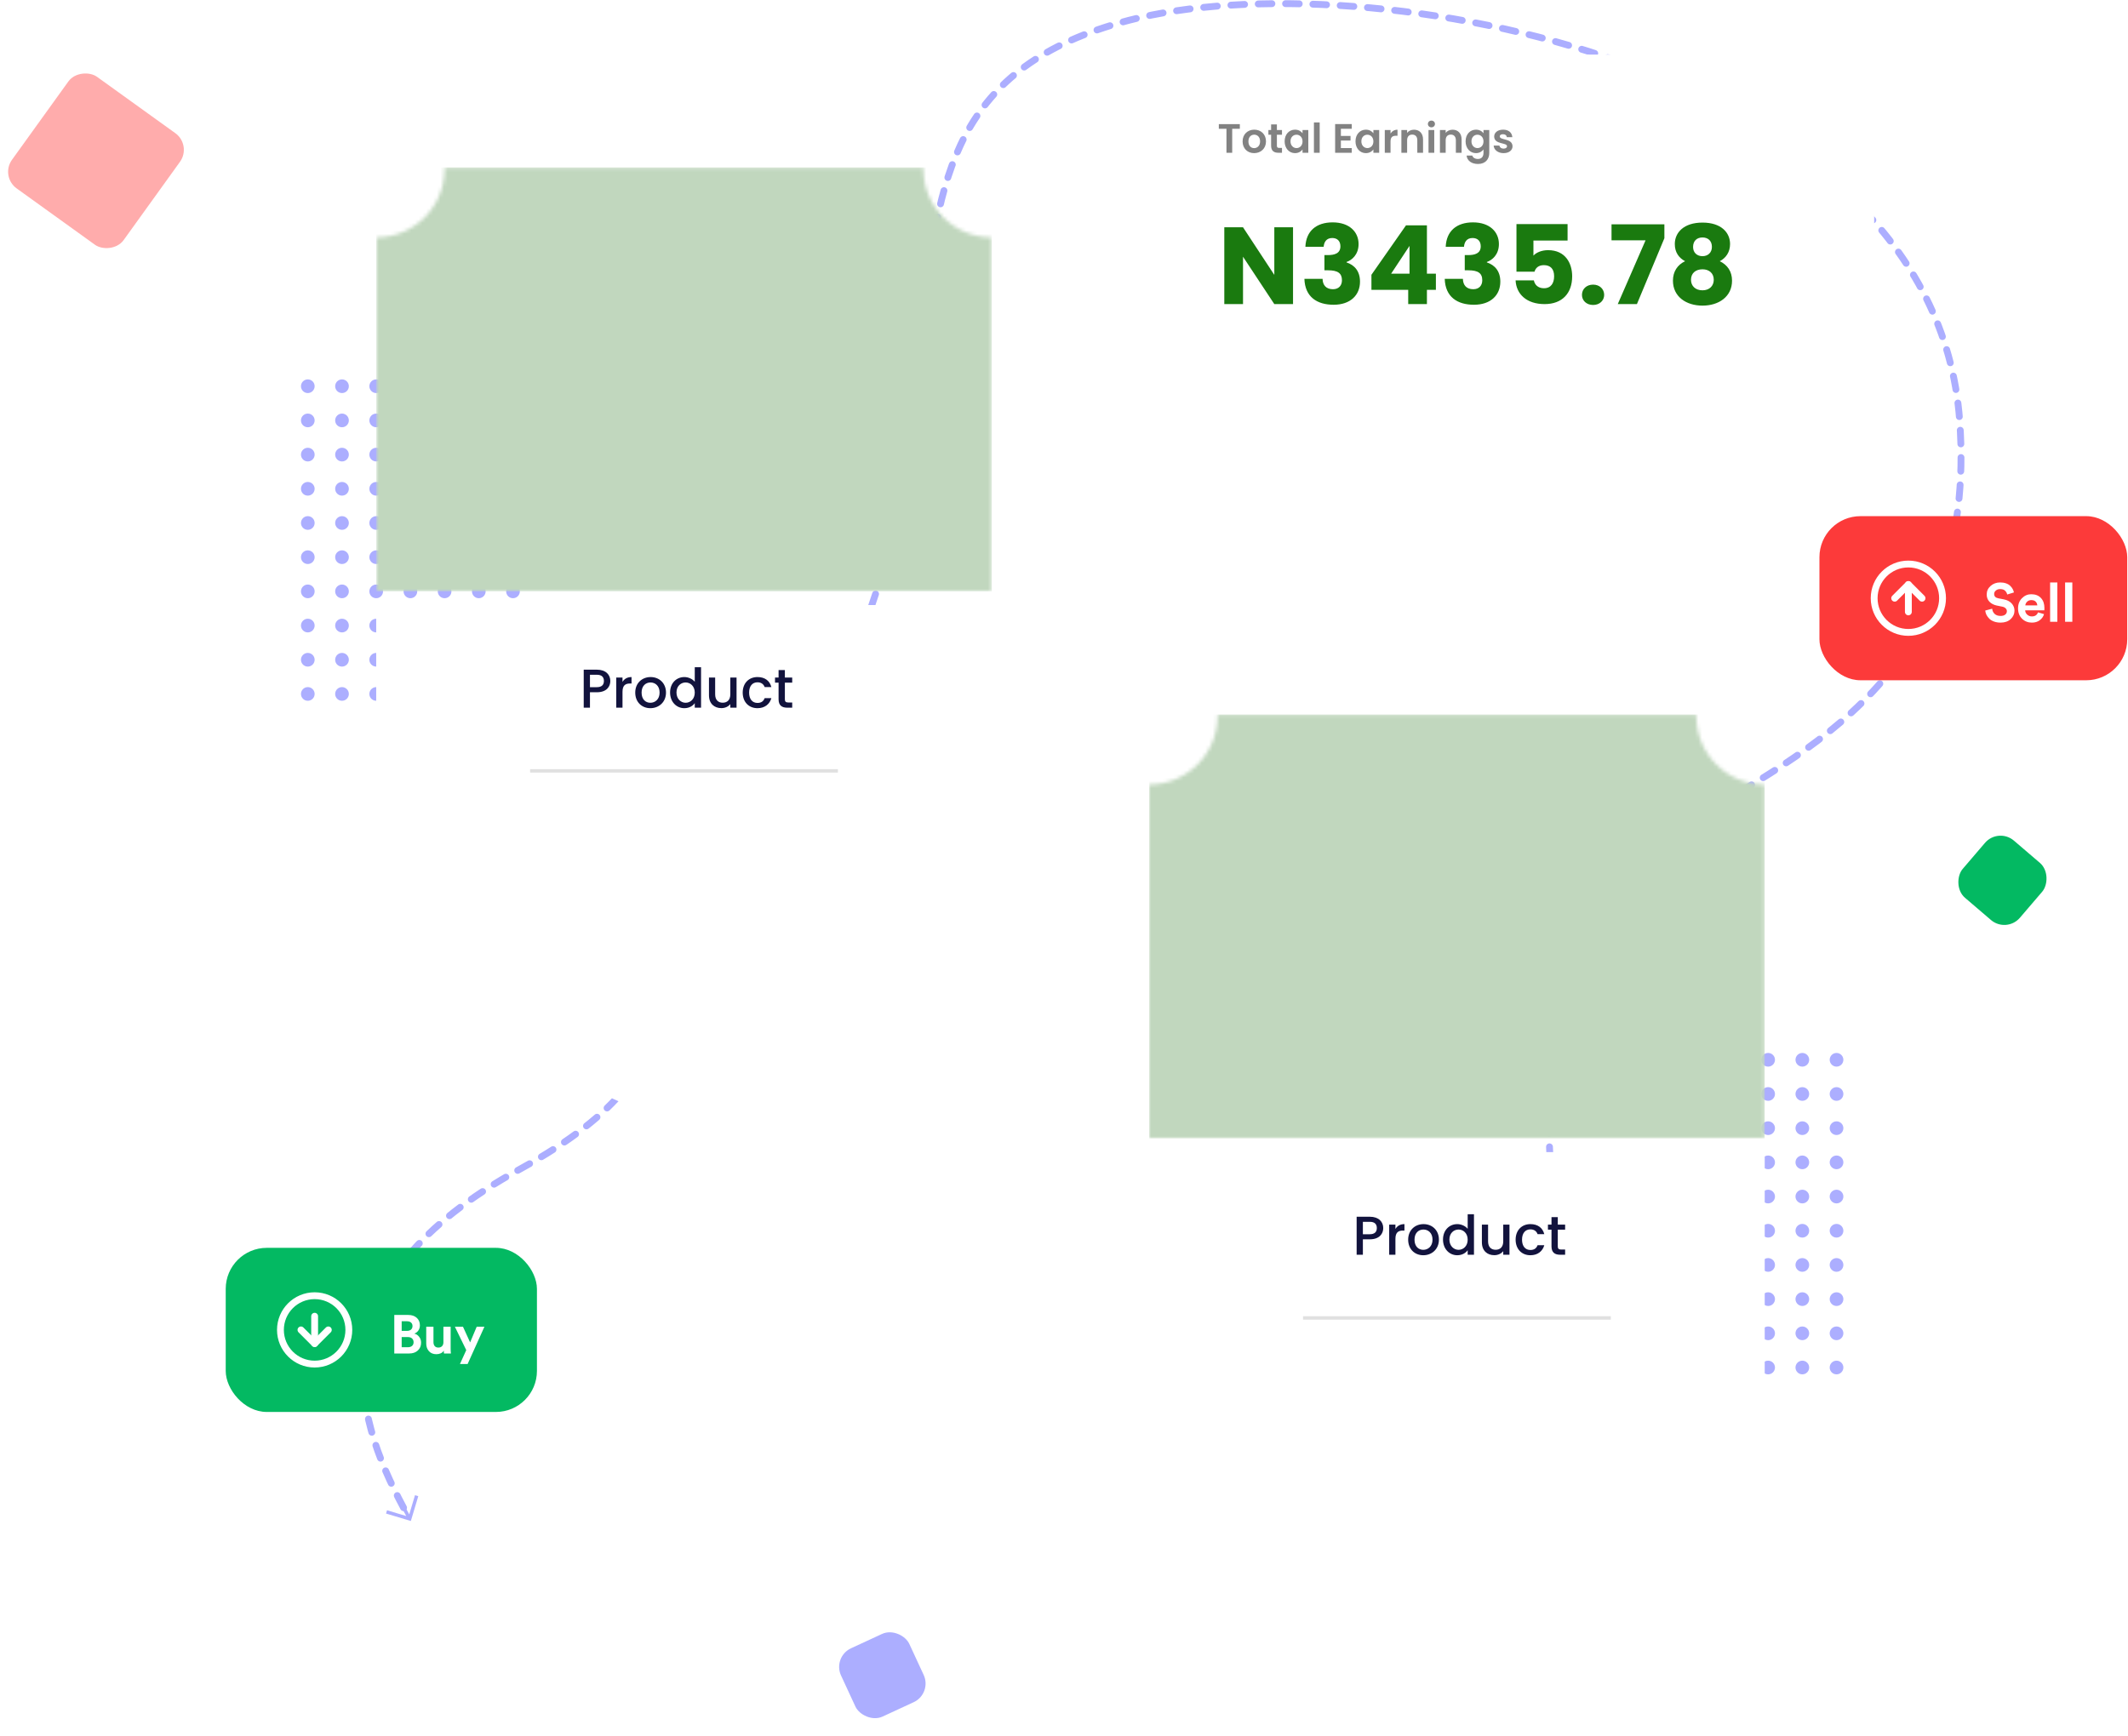 <svg width="587" height="479" viewBox="0 0 587 479" fill="none" xmlns="http://www.w3.org/2000/svg">
<path fill-rule="evenodd" clip-rule="evenodd" d="M112.89 417.849L110.522 413.453L109.691 413.9L112.059 418.296L106.761 416.708L106.49 417.612L112.88 419.527L113.332 419.662L113.467 419.21L115.382 412.82L114.478 412.55L112.89 417.849Z" fill="#ACAEFF"/>
<rect x="229.619" y="457.164" width="20.755" height="20.755" rx="5.66" transform="rotate(-24.829 229.619 457.164)" fill="#ACAEFF"/>
<rect x="551.231" y="228.263" width="20.755" height="20.755" rx="5.66" transform="rotate(40.571 551.231 228.263)" fill="#03B962"/>
<rect y="48.68" width="37.939" height="37.939" rx="5.66" transform="rotate(-54.257 0 48.68)" fill="#FFACAC"/>
<path fill-rule="evenodd" clip-rule="evenodd" d="M105.66 106.566C105.66 107.608 104.815 108.453 103.773 108.453C102.731 108.453 101.887 107.608 101.887 106.566C101.887 105.524 102.731 104.679 103.773 104.679C104.815 104.679 105.66 105.524 105.66 106.566ZM84.905 108.453C85.947 108.453 86.792 107.608 86.792 106.566C86.792 105.524 85.947 104.679 84.905 104.679C83.863 104.679 83.019 105.524 83.019 106.566C83.019 107.608 83.863 108.453 84.905 108.453ZM94.34 108.453C95.382 108.453 96.227 107.608 96.227 106.566C96.227 105.524 95.382 104.679 94.34 104.679C93.298 104.679 92.453 105.524 92.453 106.566C92.453 107.608 93.298 108.453 94.34 108.453ZM113.207 108.453C114.249 108.453 115.094 107.608 115.094 106.566C115.094 105.524 114.249 104.679 113.207 104.679C112.165 104.679 111.321 105.524 111.321 106.566C111.321 107.608 112.165 108.453 113.207 108.453ZM124.528 106.566C124.528 107.608 123.684 108.453 122.642 108.453C121.6 108.453 120.755 107.608 120.755 106.566C120.755 105.524 121.6 104.679 122.642 104.679C123.684 104.679 124.528 105.524 124.528 106.566ZM132.075 108.453C133.117 108.453 133.962 107.608 133.962 106.566C133.962 105.524 133.117 104.679 132.075 104.679C131.033 104.679 130.188 105.524 130.188 106.566C130.188 107.608 131.033 108.453 132.075 108.453ZM143.396 106.566C143.396 107.608 142.551 108.453 141.509 108.453C140.467 108.453 139.622 107.608 139.622 106.566C139.622 105.524 140.467 104.679 141.509 104.679C142.551 104.679 143.396 105.524 143.396 106.566ZM84.906 117.886C85.948 117.886 86.792 117.042 86.792 116C86.792 114.958 85.948 114.113 84.906 114.113C83.864 114.113 83.019 114.958 83.019 116C83.019 117.042 83.864 117.886 84.906 117.886ZM94.34 117.886C95.382 117.886 96.227 117.042 96.227 116C96.227 114.958 95.382 114.113 94.34 114.113C93.298 114.113 92.453 114.958 92.453 116C92.453 117.042 93.298 117.886 94.34 117.886ZM105.66 116C105.66 117.042 104.816 117.886 103.774 117.886C102.732 117.886 101.887 117.042 101.887 116C101.887 114.958 102.732 114.113 103.774 114.113C104.816 114.113 105.66 114.958 105.66 116ZM113.208 117.886C114.25 117.886 115.094 117.042 115.094 116C115.094 114.958 114.25 114.113 113.208 114.113C112.165 114.113 111.321 114.958 111.321 116C111.321 117.042 112.165 117.886 113.208 117.886ZM124.529 116C124.529 117.042 123.684 117.886 122.642 117.886C121.6 117.886 120.755 117.042 120.755 116C120.755 114.958 121.6 114.113 122.642 114.113C123.684 114.113 124.529 114.958 124.529 116ZM132.075 117.886C133.117 117.886 133.962 117.042 133.962 116C133.962 114.958 133.117 114.113 132.075 114.113C131.033 114.113 130.189 114.958 130.189 116C130.189 117.042 131.033 117.886 132.075 117.886ZM143.396 116C143.396 117.042 142.551 117.886 141.509 117.886C140.467 117.886 139.622 117.042 139.622 116C139.622 114.958 140.467 114.113 141.509 114.113C142.551 114.113 143.396 114.958 143.396 116ZM103.774 127.32C104.816 127.32 105.66 126.476 105.66 125.434C105.66 124.392 104.816 123.547 103.774 123.547C102.732 123.547 101.887 124.392 101.887 125.434C101.887 126.476 102.732 127.32 103.774 127.32ZM86.792 125.434C86.792 126.476 85.948 127.32 84.906 127.32C83.864 127.32 83.019 126.476 83.019 125.434C83.019 124.392 83.864 123.547 84.906 123.547C85.948 123.547 86.792 124.392 86.792 125.434ZM96.227 125.434C96.227 126.476 95.382 127.32 94.34 127.32C93.298 127.32 92.453 126.476 92.453 125.434C92.453 124.392 93.298 123.547 94.34 123.547C95.382 123.547 96.227 124.392 96.227 125.434ZM115.094 125.434C115.094 126.476 114.25 127.32 113.208 127.32C112.165 127.32 111.321 126.476 111.321 125.434C111.321 124.392 112.165 123.547 113.208 123.547C114.25 123.547 115.094 124.392 115.094 125.434ZM122.642 127.32C123.684 127.32 124.529 126.476 124.529 125.434C124.529 124.392 123.684 123.547 122.642 123.547C121.6 123.547 120.755 124.392 120.755 125.434C120.755 126.476 121.6 127.32 122.642 127.32ZM133.962 125.434C133.962 126.476 133.117 127.32 132.075 127.32C131.033 127.32 130.189 126.476 130.189 125.434C130.189 124.392 131.033 123.547 132.075 123.547C133.117 123.547 133.962 124.392 133.962 125.434ZM141.509 127.32C142.551 127.32 143.396 126.476 143.396 125.434C143.396 124.392 142.551 123.547 141.509 123.547C140.467 123.547 139.622 124.392 139.622 125.434C139.622 126.476 140.467 127.32 141.509 127.32ZM105.66 134.867C105.66 135.91 104.816 136.754 103.774 136.754C102.732 136.754 101.887 135.91 101.887 134.867C101.887 133.825 102.732 132.981 103.774 132.981C104.816 132.981 105.66 133.825 105.66 134.867ZM84.906 136.754C85.948 136.754 86.792 135.91 86.792 134.867C86.792 133.825 85.948 132.981 84.906 132.981C83.864 132.981 83.019 133.825 83.019 134.867C83.019 135.91 83.864 136.754 84.906 136.754ZM94.34 136.754C95.382 136.754 96.227 135.91 96.227 134.867C96.227 133.825 95.382 132.981 94.34 132.981C93.298 132.981 92.453 133.825 92.453 134.867C92.453 135.91 93.298 136.754 94.34 136.754ZM113.208 136.754C114.25 136.754 115.094 135.91 115.094 134.867C115.094 133.825 114.25 132.981 113.208 132.981C112.165 132.981 111.321 133.825 111.321 134.867C111.321 135.91 112.165 136.754 113.208 136.754ZM124.529 134.867C124.529 135.91 123.684 136.754 122.642 136.754C121.6 136.754 120.755 135.91 120.755 134.867C120.755 133.825 121.6 132.981 122.642 132.981C123.684 132.981 124.529 133.825 124.529 134.867ZM132.075 136.754C133.117 136.754 133.962 135.91 133.962 134.867C133.962 133.825 133.117 132.981 132.075 132.981C131.033 132.981 130.189 133.825 130.189 134.867C130.189 135.91 131.033 136.754 132.075 136.754ZM143.396 134.867C143.396 135.91 142.551 136.754 141.509 136.754C140.467 136.754 139.622 135.91 139.622 134.867C139.622 133.825 140.467 132.981 141.509 132.981C142.551 132.981 143.396 133.825 143.396 134.867ZM86.792 144.301C86.792 145.343 85.948 146.188 84.906 146.188C83.864 146.188 83.019 145.343 83.019 144.301C83.019 143.259 83.864 142.415 84.906 142.415C85.948 142.415 86.792 143.259 86.792 144.301ZM96.227 144.301C96.227 145.343 95.382 146.188 94.34 146.188C93.298 146.188 92.453 145.343 92.453 144.301C92.453 143.259 93.298 142.415 94.34 142.415C95.382 142.415 96.227 143.259 96.227 144.301ZM103.774 146.188C104.816 146.188 105.66 145.343 105.66 144.301C105.66 143.259 104.816 142.415 103.774 142.415C102.732 142.415 101.887 143.259 101.887 144.301C101.887 145.343 102.732 146.188 103.774 146.188ZM115.094 144.301C115.094 145.343 114.25 146.188 113.208 146.188C112.165 146.188 111.321 145.343 111.321 144.301C111.321 143.259 112.165 142.415 113.208 142.415C114.25 142.415 115.094 143.259 115.094 144.301ZM122.642 146.188C123.684 146.188 124.529 145.343 124.529 144.301C124.529 143.259 123.684 142.415 122.642 142.415C121.6 142.415 120.755 143.259 120.755 144.301C120.755 145.343 121.6 146.188 122.642 146.188ZM133.962 144.301C133.962 145.343 133.117 146.188 132.075 146.188C131.033 146.188 130.189 145.343 130.189 144.301C130.189 143.259 131.033 142.415 132.075 142.415C133.117 142.415 133.962 143.259 133.962 144.301ZM141.509 146.188C142.551 146.188 143.396 145.343 143.396 144.301C143.396 143.259 142.551 142.415 141.509 142.415C140.467 142.415 139.622 143.259 139.622 144.301C139.622 145.343 140.467 146.188 141.509 146.188ZM105.66 153.735C105.66 154.777 104.816 155.622 103.774 155.622C102.732 155.622 101.887 154.777 101.887 153.735C101.887 152.693 102.732 151.849 103.774 151.849C104.816 151.849 105.66 152.693 105.66 153.735ZM84.906 155.622C85.948 155.622 86.792 154.777 86.792 153.735C86.792 152.693 85.948 151.849 84.906 151.849C83.864 151.849 83.019 152.693 83.019 153.735C83.019 154.777 83.864 155.622 84.906 155.622ZM94.34 155.622C95.382 155.622 96.227 154.777 96.227 153.735C96.227 152.693 95.382 151.849 94.34 151.849C93.298 151.849 92.453 152.693 92.453 153.735C92.453 154.777 93.298 155.622 94.34 155.622ZM113.208 155.622C114.25 155.622 115.094 154.777 115.094 153.735C115.094 152.693 114.25 151.849 113.208 151.849C112.165 151.849 111.321 152.693 111.321 153.735C111.321 154.777 112.165 155.622 113.208 155.622ZM124.529 153.735C124.529 154.777 123.684 155.622 122.642 155.622C121.6 155.622 120.755 154.777 120.755 153.735C120.755 152.693 121.6 151.849 122.642 151.849C123.684 151.849 124.529 152.693 124.529 153.735ZM132.075 155.622C133.117 155.622 133.962 154.777 133.962 153.735C133.962 152.693 133.117 151.849 132.075 151.849C131.033 151.849 130.189 152.693 130.189 153.735C130.189 154.777 131.033 155.622 132.075 155.622ZM143.396 153.735C143.396 154.777 142.551 155.622 141.509 155.622C140.467 155.622 139.622 154.777 139.622 153.735C139.622 152.693 140.467 151.849 141.509 151.849C142.551 151.849 143.396 152.693 143.396 153.735ZM86.792 163.169C86.792 164.211 85.948 165.056 84.906 165.056C83.864 165.056 83.019 164.211 83.019 163.169C83.019 162.127 83.864 161.282 84.906 161.282C85.948 161.282 86.792 162.127 86.792 163.169ZM96.227 163.169C96.227 164.211 95.382 165.056 94.34 165.056C93.298 165.056 92.453 164.211 92.453 163.169C92.453 162.127 93.298 161.282 94.34 161.282C95.382 161.282 96.227 162.127 96.227 163.169ZM103.774 165.056C104.816 165.056 105.66 164.211 105.66 163.169C105.66 162.127 104.816 161.282 103.774 161.282C102.732 161.282 101.887 162.127 101.887 163.169C101.887 164.211 102.732 165.056 103.774 165.056ZM115.094 163.169C115.094 164.211 114.25 165.056 113.208 165.056C112.165 165.056 111.321 164.211 111.321 163.169C111.321 162.127 112.165 161.282 113.208 161.282C114.25 161.282 115.094 162.127 115.094 163.169ZM122.642 165.056C123.684 165.056 124.529 164.211 124.529 163.169C124.529 162.127 123.684 161.282 122.642 161.282C121.6 161.282 120.755 162.127 120.755 163.169C120.755 164.211 121.6 165.056 122.642 165.056ZM133.962 163.169C133.962 164.211 133.117 165.056 132.075 165.056C131.033 165.056 130.189 164.211 130.189 163.169C130.189 162.127 131.033 161.282 132.075 161.282C133.117 161.282 133.962 162.127 133.962 163.169ZM141.509 165.056C142.551 165.056 143.396 164.211 143.396 163.169C143.396 162.127 142.551 161.282 141.509 161.282C140.467 161.282 139.622 162.127 139.622 163.169C139.622 164.211 140.467 165.056 141.509 165.056ZM84.906 174.49C85.948 174.49 86.792 173.645 86.792 172.603C86.792 171.561 85.948 170.716 84.906 170.716C83.864 170.716 83.019 171.561 83.019 172.603C83.019 173.645 83.864 174.49 84.906 174.49ZM94.34 174.49C95.382 174.49 96.227 173.645 96.227 172.603C96.227 171.561 95.382 170.716 94.34 170.716C93.298 170.716 92.453 171.561 92.453 172.603C92.453 173.645 93.298 174.49 94.34 174.49ZM105.66 172.603C105.66 173.645 104.816 174.49 103.774 174.49C102.732 174.49 101.887 173.645 101.887 172.603C101.887 171.561 102.732 170.716 103.774 170.716C104.816 170.716 105.66 171.561 105.66 172.603ZM113.208 174.49C114.25 174.49 115.094 173.645 115.094 172.603C115.094 171.561 114.25 170.716 113.208 170.716C112.165 170.716 111.321 171.561 111.321 172.603C111.321 173.645 112.165 174.49 113.208 174.49ZM124.529 172.603C124.529 173.645 123.684 174.49 122.642 174.49C121.6 174.49 120.755 173.645 120.755 172.603C120.755 171.561 121.6 170.716 122.642 170.716C123.684 170.716 124.529 171.561 124.529 172.603ZM132.075 174.49C133.117 174.49 133.962 173.645 133.962 172.603C133.962 171.561 133.117 170.716 132.075 170.716C131.033 170.716 130.189 171.561 130.189 172.603C130.189 173.645 131.033 174.49 132.075 174.49ZM143.396 172.603C143.396 173.645 142.551 174.49 141.509 174.49C140.467 174.49 139.622 173.645 139.622 172.603C139.622 171.561 140.467 170.716 141.509 170.716C142.551 170.716 143.396 171.561 143.396 172.603ZM86.792 182.037C86.792 183.079 85.948 183.924 84.906 183.924C83.864 183.924 83.019 183.079 83.019 182.037C83.019 180.995 83.864 180.15 84.906 180.15C85.948 180.15 86.792 180.995 86.792 182.037ZM96.227 182.037C96.227 183.079 95.382 183.924 94.34 183.924C93.298 183.924 92.453 183.079 92.453 182.037C92.453 180.995 93.298 180.15 94.34 180.15C95.382 180.15 96.227 180.995 96.227 182.037ZM103.774 183.924C104.816 183.924 105.66 183.079 105.66 182.037C105.66 180.995 104.816 180.15 103.774 180.15C102.732 180.15 101.887 180.995 101.887 182.037C101.887 183.079 102.732 183.924 103.774 183.924ZM115.094 182.037C115.094 183.079 114.25 183.924 113.208 183.924C112.165 183.924 111.321 183.079 111.321 182.037C111.321 180.995 112.165 180.15 113.208 180.15C114.25 180.15 115.094 180.995 115.094 182.037ZM122.642 183.924C123.684 183.924 124.529 183.079 124.529 182.037C124.529 180.995 123.684 180.15 122.642 180.15C121.6 180.15 120.755 180.995 120.755 182.037C120.755 183.079 121.6 183.924 122.642 183.924ZM133.962 182.037C133.962 183.079 133.117 183.924 132.075 183.924C131.033 183.924 130.189 183.079 130.189 182.037C130.189 180.995 131.033 180.15 132.075 180.15C133.117 180.15 133.962 180.995 133.962 182.037ZM141.509 183.924C142.551 183.924 143.396 183.079 143.396 182.037C143.396 180.995 142.551 180.15 141.509 180.15C140.467 180.15 139.622 180.995 139.622 182.037C139.622 183.079 140.467 183.924 141.509 183.924ZM105.66 191.471C105.66 192.513 104.816 193.358 103.774 193.358C102.732 193.358 101.887 192.513 101.887 191.471C101.887 190.429 102.732 189.584 103.774 189.584C104.816 189.584 105.66 190.429 105.66 191.471ZM84.906 193.358C85.948 193.358 86.792 192.513 86.792 191.471C86.792 190.429 85.948 189.584 84.906 189.584C83.864 189.584 83.019 190.429 83.019 191.471C83.019 192.513 83.864 193.358 84.906 193.358ZM94.34 193.358C95.382 193.358 96.227 192.513 96.227 191.471C96.227 190.429 95.382 189.584 94.34 189.584C93.298 189.584 92.453 190.429 92.453 191.471C92.453 192.513 93.298 193.358 94.34 193.358ZM113.208 193.358C114.25 193.358 115.094 192.513 115.094 191.471C115.094 190.429 114.25 189.584 113.208 189.584C112.165 189.584 111.321 190.429 111.321 191.471C111.321 192.513 112.165 193.358 113.208 193.358ZM124.529 191.471C124.529 192.513 123.684 193.358 122.642 193.358C121.6 193.358 120.755 192.513 120.755 191.471C120.755 190.429 121.6 189.584 122.642 189.584C123.684 189.584 124.529 190.429 124.529 191.471ZM132.075 193.358C133.117 193.358 133.962 192.513 133.962 191.471C133.962 190.429 133.117 189.584 132.075 189.584C131.033 189.584 130.189 190.429 130.189 191.471C130.189 192.513 131.033 193.358 132.075 193.358ZM143.396 191.471C143.396 192.513 142.551 193.358 141.509 193.358C140.467 193.358 139.622 192.513 139.622 191.471C139.622 190.429 140.467 189.584 141.509 189.584C142.551 189.584 143.396 190.429 143.396 191.471Z" fill="#ACAEFF"/>
<path fill-rule="evenodd" clip-rule="evenodd" d="M449.997 294.301C451.039 294.301 451.884 293.456 451.884 292.414C451.884 291.372 451.039 290.527 449.997 290.527C448.955 290.527 448.11 291.372 448.11 292.414C448.11 293.456 448.955 294.301 449.997 294.301ZM459.431 294.301C460.473 294.301 461.318 293.456 461.318 292.414C461.318 291.372 460.473 290.527 459.431 290.527C458.389 290.527 457.544 291.372 457.544 292.414C457.544 293.456 458.389 294.301 459.431 294.301ZM470.751 292.414C470.751 293.456 469.906 294.301 468.864 294.301C467.822 294.301 466.978 293.456 466.978 292.414C466.978 291.372 467.822 290.527 468.864 290.527C469.906 290.527 470.751 291.372 470.751 292.414ZM478.299 294.301C479.341 294.301 480.185 293.456 480.185 292.414C480.185 291.372 479.341 290.527 478.299 290.527C477.257 290.527 476.412 291.372 476.412 292.414C476.412 293.456 477.257 294.301 478.299 294.301ZM489.619 292.414C489.619 293.456 488.775 294.301 487.733 294.301C486.691 294.301 485.846 293.456 485.846 292.414C485.846 291.372 486.691 290.527 487.733 290.527C488.775 290.527 489.619 291.372 489.619 292.414ZM497.166 294.301C498.208 294.301 499.053 293.456 499.053 292.414C499.053 291.372 498.208 290.527 497.166 290.527C496.124 290.527 495.279 291.372 495.279 292.414C495.279 293.456 496.124 294.301 497.166 294.301ZM508.487 292.414C508.487 293.456 507.642 294.301 506.6 294.301C505.558 294.301 504.714 293.456 504.714 292.414C504.714 291.372 505.558 290.527 506.6 290.527C507.642 290.527 508.487 291.372 508.487 292.414ZM449.997 303.734C451.039 303.734 451.884 302.89 451.884 301.848C451.884 300.806 451.039 299.961 449.997 299.961C448.955 299.961 448.11 300.806 448.11 301.848C448.11 302.89 448.955 303.734 449.997 303.734ZM459.431 303.734C460.473 303.734 461.318 302.89 461.318 301.848C461.318 300.806 460.473 299.961 459.431 299.961C458.389 299.961 457.544 300.806 457.544 301.848C457.544 302.89 458.389 303.734 459.431 303.734ZM470.751 301.848C470.751 302.89 469.906 303.734 468.864 303.734C467.822 303.734 466.977 302.89 466.977 301.848C466.977 300.806 467.822 299.961 468.864 299.961C469.906 299.961 470.751 300.806 470.751 301.848ZM478.299 303.734C479.341 303.734 480.185 302.89 480.185 301.848C480.185 300.806 479.341 299.961 478.299 299.961C477.257 299.961 476.412 300.806 476.412 301.848C476.412 302.89 477.257 303.734 478.299 303.734ZM489.619 301.848C489.619 302.89 488.775 303.734 487.732 303.734C486.69 303.734 485.846 302.89 485.846 301.848C485.846 300.806 486.69 299.961 487.732 299.961C488.775 299.961 489.619 300.806 489.619 301.848ZM497.166 303.734C498.208 303.734 499.053 302.89 499.053 301.848C499.053 300.806 498.208 299.961 497.166 299.961C496.124 299.961 495.279 300.806 495.279 301.848C495.279 302.89 496.124 303.734 497.166 303.734ZM508.487 301.848C508.487 302.89 507.642 303.734 506.6 303.734C505.558 303.734 504.714 302.89 504.714 301.848C504.714 300.806 505.558 299.961 506.6 299.961C507.642 299.961 508.487 300.806 508.487 301.848ZM451.884 311.282C451.884 312.324 451.039 313.168 449.997 313.168C448.955 313.168 448.11 312.324 448.11 311.282C448.11 310.24 448.955 309.395 449.997 309.395C451.039 309.395 451.884 310.24 451.884 311.282ZM461.318 311.282C461.318 312.324 460.473 313.168 459.431 313.168C458.389 313.168 457.544 312.324 457.544 311.282C457.544 310.24 458.389 309.395 459.431 309.395C460.473 309.395 461.318 310.24 461.318 311.282ZM468.864 313.168C469.906 313.168 470.751 312.324 470.751 311.282C470.751 310.24 469.906 309.395 468.864 309.395C467.822 309.395 466.977 310.24 466.977 311.282C466.977 312.324 467.822 313.168 468.864 313.168ZM480.185 311.282C480.185 312.324 479.341 313.168 478.299 313.168C477.257 313.168 476.412 312.324 476.412 311.282C476.412 310.24 477.257 309.395 478.299 309.395C479.341 309.395 480.185 310.24 480.185 311.282ZM487.732 313.168C488.775 313.168 489.619 312.324 489.619 311.282C489.619 310.24 488.775 309.395 487.732 309.395C486.69 309.395 485.846 310.24 485.846 311.282C485.846 312.324 486.69 313.168 487.732 313.168ZM499.053 311.282C499.053 312.324 498.208 313.168 497.166 313.168C496.124 313.168 495.279 312.324 495.279 311.282C495.279 310.24 496.124 309.395 497.166 309.395C498.208 309.395 499.053 310.24 499.053 311.282ZM506.6 313.168C507.642 313.168 508.487 312.324 508.487 311.282C508.487 310.24 507.642 309.395 506.6 309.395C505.558 309.395 504.714 310.24 504.714 311.282C504.714 312.324 505.558 313.168 506.6 313.168ZM449.997 322.602C451.039 322.602 451.884 321.758 451.884 320.715C451.884 319.673 451.039 318.829 449.997 318.829C448.955 318.829 448.11 319.673 448.11 320.715C448.11 321.758 448.955 322.602 449.997 322.602ZM459.431 322.602C460.473 322.602 461.318 321.758 461.318 320.715C461.318 319.673 460.473 318.829 459.431 318.829C458.389 318.829 457.544 319.673 457.544 320.715C457.544 321.758 458.389 322.602 459.431 322.602ZM470.751 320.715C470.751 321.758 469.906 322.602 468.864 322.602C467.822 322.602 466.977 321.758 466.977 320.715C466.977 319.673 467.822 318.829 468.864 318.829C469.906 318.829 470.751 319.673 470.751 320.715ZM478.299 322.602C479.341 322.602 480.185 321.758 480.185 320.715C480.185 319.673 479.341 318.829 478.299 318.829C477.257 318.829 476.412 319.673 476.412 320.715C476.412 321.758 477.257 322.602 478.299 322.602ZM489.619 320.715C489.619 321.758 488.775 322.602 487.732 322.602C486.69 322.602 485.846 321.758 485.846 320.715C485.846 319.673 486.69 318.829 487.732 318.829C488.775 318.829 489.619 319.673 489.619 320.715ZM497.166 322.602C498.208 322.602 499.053 321.758 499.053 320.715C499.053 319.673 498.208 318.829 497.166 318.829C496.124 318.829 495.279 319.673 495.279 320.715C495.279 321.758 496.124 322.602 497.166 322.602ZM508.487 320.715C508.487 321.758 507.642 322.602 506.6 322.602C505.558 322.602 504.714 321.758 504.714 320.715C504.714 319.673 505.558 318.829 506.6 318.829C507.642 318.829 508.487 319.673 508.487 320.715ZM451.884 330.149C451.884 331.191 451.039 332.036 449.997 332.036C448.955 332.036 448.11 331.191 448.11 330.149C448.11 329.107 448.955 328.263 449.997 328.263C451.039 328.263 451.884 329.107 451.884 330.149ZM461.318 330.149C461.318 331.191 460.473 332.036 459.431 332.036C458.389 332.036 457.544 331.191 457.544 330.149C457.544 329.107 458.389 328.263 459.431 328.263C460.473 328.263 461.318 329.107 461.318 330.149ZM468.864 332.036C469.906 332.036 470.751 331.191 470.751 330.149C470.751 329.107 469.906 328.263 468.864 328.263C467.822 328.263 466.977 329.107 466.977 330.149C466.977 331.191 467.822 332.036 468.864 332.036ZM480.185 330.149C480.185 331.191 479.341 332.036 478.299 332.036C477.257 332.036 476.412 331.191 476.412 330.149C476.412 329.107 477.257 328.263 478.299 328.263C479.341 328.263 480.185 329.107 480.185 330.149ZM487.732 332.036C488.775 332.036 489.619 331.191 489.619 330.149C489.619 329.107 488.775 328.263 487.732 328.263C486.69 328.263 485.846 329.107 485.846 330.149C485.846 331.191 486.69 332.036 487.732 332.036ZM499.053 330.149C499.053 331.191 498.208 332.036 497.166 332.036C496.124 332.036 495.279 331.191 495.279 330.149C495.279 329.107 496.124 328.263 497.166 328.263C498.208 328.263 499.053 329.107 499.053 330.149ZM506.6 332.036C507.642 332.036 508.487 331.191 508.487 330.149C508.487 329.107 507.642 328.263 506.6 328.263C505.558 328.263 504.714 329.107 504.714 330.149C504.714 331.191 505.558 332.036 506.6 332.036ZM449.997 341.47C451.039 341.47 451.884 340.625 451.884 339.583C451.884 338.541 451.039 337.697 449.997 337.697C448.955 337.697 448.11 338.541 448.11 339.583C448.11 340.625 448.955 341.47 449.997 341.47ZM459.431 341.47C460.473 341.47 461.318 340.625 461.318 339.583C461.318 338.541 460.473 337.697 459.431 337.697C458.389 337.697 457.544 338.541 457.544 339.583C457.544 340.625 458.389 341.47 459.431 341.47ZM470.751 339.583C470.751 340.625 469.906 341.47 468.864 341.47C467.822 341.47 466.977 340.625 466.977 339.583C466.977 338.541 467.822 337.697 468.864 337.697C469.906 337.697 470.751 338.541 470.751 339.583ZM478.299 341.47C479.341 341.47 480.185 340.625 480.185 339.583C480.185 338.541 479.341 337.697 478.299 337.697C477.257 337.697 476.412 338.541 476.412 339.583C476.412 340.625 477.257 341.47 478.299 341.47ZM489.619 339.583C489.619 340.625 488.775 341.47 487.732 341.47C486.69 341.47 485.846 340.625 485.846 339.583C485.846 338.541 486.69 337.697 487.732 337.697C488.775 337.697 489.619 338.541 489.619 339.583ZM497.166 341.47C498.208 341.47 499.053 340.625 499.053 339.583C499.053 338.541 498.208 337.697 497.166 337.697C496.124 337.697 495.279 338.541 495.279 339.583C495.279 340.625 496.124 341.47 497.166 341.47ZM508.487 339.583C508.487 340.625 507.642 341.47 506.6 341.47C505.558 341.47 504.714 340.625 504.714 339.583C504.714 338.541 505.558 337.697 506.6 337.697C507.642 337.697 508.487 338.541 508.487 339.583ZM451.884 349.017C451.884 350.059 451.039 350.904 449.997 350.904C448.955 350.904 448.11 350.059 448.11 349.017C448.11 347.975 448.955 347.13 449.997 347.13C451.039 347.13 451.884 347.975 451.884 349.017ZM461.318 349.017C461.318 350.059 460.473 350.904 459.431 350.904C458.389 350.904 457.544 350.059 457.544 349.017C457.544 347.975 458.389 347.13 459.431 347.13C460.473 347.13 461.318 347.975 461.318 349.017ZM468.864 350.904C469.906 350.904 470.751 350.059 470.751 349.017C470.751 347.975 469.906 347.13 468.864 347.13C467.822 347.13 466.977 347.975 466.977 349.017C466.977 350.059 467.822 350.904 468.864 350.904ZM480.185 349.017C480.185 350.059 479.341 350.904 478.299 350.904C477.257 350.904 476.412 350.059 476.412 349.017C476.412 347.975 477.257 347.13 478.299 347.13C479.341 347.13 480.185 347.975 480.185 349.017ZM487.732 350.904C488.775 350.904 489.619 350.059 489.619 349.017C489.619 347.975 488.775 347.13 487.732 347.13C486.69 347.13 485.846 347.975 485.846 349.017C485.846 350.059 486.69 350.904 487.732 350.904ZM499.053 349.017C499.053 350.059 498.208 350.904 497.166 350.904C496.124 350.904 495.279 350.059 495.279 349.017C495.279 347.975 496.124 347.13 497.166 347.13C498.208 347.13 499.053 347.975 499.053 349.017ZM506.6 350.904C507.642 350.904 508.487 350.059 508.487 349.017C508.487 347.975 507.642 347.13 506.6 347.13C505.558 347.13 504.714 347.975 504.714 349.017C504.714 350.059 505.558 350.904 506.6 350.904ZM449.997 360.338C451.039 360.338 451.884 359.493 451.884 358.451C451.884 357.409 451.039 356.564 449.997 356.564C448.955 356.564 448.11 357.409 448.11 358.451C448.11 359.493 448.955 360.338 449.997 360.338ZM459.431 360.338C460.473 360.338 461.318 359.493 461.318 358.451C461.318 357.409 460.473 356.564 459.431 356.564C458.389 356.564 457.544 357.409 457.544 358.451C457.544 359.493 458.389 360.338 459.431 360.338ZM470.751 358.451C470.751 359.493 469.906 360.338 468.864 360.338C467.822 360.338 466.977 359.493 466.977 358.451C466.977 357.409 467.822 356.564 468.864 356.564C469.906 356.564 470.751 357.409 470.751 358.451ZM478.299 360.338C479.341 360.338 480.185 359.493 480.185 358.451C480.185 357.409 479.341 356.564 478.299 356.564C477.257 356.564 476.412 357.409 476.412 358.451C476.412 359.493 477.257 360.338 478.299 360.338ZM489.619 358.451C489.619 359.493 488.775 360.338 487.732 360.338C486.69 360.338 485.846 359.493 485.846 358.451C485.846 357.409 486.69 356.564 487.732 356.564C488.775 356.564 489.619 357.409 489.619 358.451ZM497.166 360.338C498.208 360.338 499.053 359.493 499.053 358.451C499.053 357.409 498.208 356.564 497.166 356.564C496.124 356.564 495.279 357.409 495.279 358.451C495.279 359.493 496.124 360.338 497.166 360.338ZM508.487 358.451C508.487 359.493 507.642 360.338 506.6 360.338C505.558 360.338 504.714 359.493 504.714 358.451C504.714 357.409 505.558 356.564 506.6 356.564C507.642 356.564 508.487 357.409 508.487 358.451ZM451.884 367.885C451.884 368.927 451.039 369.772 449.997 369.772C448.955 369.772 448.11 368.927 448.11 367.885C448.11 366.843 448.955 365.998 449.997 365.998C451.039 365.998 451.884 366.843 451.884 367.885ZM461.318 367.885C461.318 368.927 460.473 369.772 459.431 369.772C458.389 369.772 457.544 368.927 457.544 367.885C457.544 366.843 458.389 365.998 459.431 365.998C460.473 365.998 461.318 366.843 461.318 367.885ZM468.864 369.772C469.906 369.772 470.751 368.927 470.751 367.885C470.751 366.843 469.906 365.998 468.864 365.998C467.822 365.998 466.977 366.843 466.977 367.885C466.977 368.927 467.822 369.772 468.864 369.772ZM480.185 367.885C480.185 368.927 479.341 369.772 478.299 369.772C477.257 369.772 476.412 368.927 476.412 367.885C476.412 366.843 477.257 365.998 478.299 365.998C479.341 365.998 480.185 366.843 480.185 367.885ZM487.732 369.772C488.775 369.772 489.619 368.927 489.619 367.885C489.619 366.843 488.775 365.998 487.732 365.998C486.69 365.998 485.846 366.843 485.846 367.885C485.846 368.927 486.69 369.772 487.732 369.772ZM499.053 367.885C499.053 368.927 498.208 369.772 497.166 369.772C496.124 369.772 495.279 368.927 495.279 367.885C495.279 366.843 496.124 365.998 497.166 365.998C498.208 365.998 499.053 366.843 499.053 367.885ZM506.6 369.772C507.642 369.772 508.487 368.927 508.487 367.885C508.487 366.843 507.642 365.998 506.6 365.998C505.558 365.998 504.714 366.843 504.714 367.885C504.714 368.927 505.558 369.772 506.6 369.772ZM459.431 379.206C460.473 379.206 461.318 378.361 461.318 377.319C461.318 376.277 460.473 375.432 459.431 375.432C458.389 375.432 457.544 376.277 457.544 377.319C457.544 378.361 458.389 379.206 459.431 379.206ZM449.997 379.206C451.039 379.206 451.884 378.361 451.884 377.319C451.884 376.277 451.039 375.432 449.997 375.432C448.955 375.432 448.11 376.277 448.11 377.319C448.11 378.361 448.955 379.206 449.997 379.206ZM470.751 377.319C470.751 378.361 469.906 379.206 468.864 379.206C467.822 379.206 466.977 378.361 466.977 377.319C466.977 376.277 467.822 375.432 468.864 375.432C469.906 375.432 470.751 376.277 470.751 377.319ZM478.299 379.206C479.341 379.206 480.185 378.361 480.185 377.319C480.185 376.277 479.341 375.432 478.299 375.432C477.257 375.432 476.412 376.277 476.412 377.319C476.412 378.361 477.257 379.206 478.299 379.206ZM489.619 377.319C489.619 378.361 488.775 379.206 487.732 379.206C486.69 379.206 485.846 378.361 485.846 377.319C485.846 376.277 486.69 375.432 487.732 375.432C488.775 375.432 489.619 376.277 489.619 377.319ZM497.166 379.206C498.208 379.206 499.053 378.361 499.053 377.319C499.053 376.277 498.208 375.432 497.166 375.432C496.124 375.432 495.279 376.277 495.279 377.319C495.279 378.361 496.124 379.206 497.166 379.206ZM508.487 377.319C508.487 378.361 507.642 379.206 506.6 379.206C505.558 379.206 504.714 378.361 504.714 377.319C504.714 376.277 505.558 375.432 506.6 375.432C507.642 375.432 508.487 376.277 508.487 377.319Z" fill="#ACAEFF"/>
<path d="M111.32 415.998C97.169 389.583 86.792 353.734 143.395 322.602C200.867 290.993 170.282 269.772 199.999 235.81C293.506 128.945 214.743 31 311.319 5.623C375.941 -11.358 533.247 16.907 540.563 116C545.752 186.282 496.538 207.823 466.978 226.376C444.337 244.961 407.356 298.734 440.563 365.149" stroke="#ACAEFF" stroke-width="1.887" stroke-linecap="round" stroke-linejoin="round" stroke-dasharray="3.77 3.77"/>
<rect x="320.753" y="15.057" width="196.225" height="93.396" rx="11.321" fill="white"/>
<path d="M336.209 35.529H338.315V42.151H339.899V35.529H342.005V34.249H336.209V35.529ZM349.218 39.015C349.218 37.034 347.803 35.778 345.992 35.778C344.18 35.778 342.765 37.034 342.765 39.015C342.765 40.985 344.135 42.253 345.946 42.253C347.769 42.253 349.218 40.985 349.218 39.015ZM344.373 39.015C344.373 37.759 345.131 37.159 345.969 37.159C346.807 37.159 347.588 37.759 347.588 39.015C347.588 40.261 346.784 40.872 345.946 40.872C345.097 40.872 344.373 40.261 344.373 39.015ZM350.63 40.204C350.63 41.642 351.434 42.151 352.634 42.151H353.63V40.815H352.894C352.396 40.815 352.226 40.634 352.226 40.215V37.181H353.63V35.88H352.226V34.328H350.63V35.88H349.883V37.181H350.63V40.204ZM354.362 38.993C354.362 40.951 355.63 42.253 357.215 42.253C358.211 42.253 358.924 41.778 359.298 41.234V42.151H360.894V35.88H359.298V36.774C358.924 36.253 358.234 35.778 357.226 35.778C355.63 35.778 354.362 37.034 354.362 38.993ZM359.298 39.015C359.298 40.204 358.505 40.861 357.634 40.861C356.785 40.861 355.981 40.181 355.981 38.993C355.981 37.804 356.785 37.17 357.634 37.17C358.505 37.17 359.298 37.827 359.298 39.015ZM362.442 42.151H364.027V33.774H362.442V42.151ZM372.875 34.238H368.29V42.151H372.875V40.861H369.875V38.766H372.536V37.51H369.875V35.529H372.875V34.238ZM373.908 38.993C373.908 40.951 375.176 42.253 376.761 42.253C377.757 42.253 378.47 41.778 378.844 41.234V42.151H380.44V35.88H378.844V36.774C378.47 36.253 377.78 35.778 376.772 35.778C375.176 35.778 373.908 37.034 373.908 38.993ZM378.844 39.015C378.844 40.204 378.051 40.861 377.18 40.861C376.331 40.861 375.527 40.181 375.527 38.993C375.527 37.804 376.331 37.17 377.18 37.17C378.051 37.17 378.844 37.827 378.844 39.015ZM383.573 39.027C383.573 37.815 384.139 37.453 385.079 37.453H385.497V35.789C384.626 35.789 383.969 36.208 383.573 36.853V35.88H381.988V42.151H383.573V39.027ZM390.957 42.151H392.542V38.472C392.542 36.74 391.501 35.789 390.04 35.789C389.237 35.789 388.557 36.129 388.15 36.661V35.88H386.565V42.151H388.15V38.687C388.15 37.679 388.705 37.136 389.565 37.136C390.403 37.136 390.957 37.679 390.957 38.687V42.151ZM394.049 42.151H395.634V35.88H394.049V42.151ZM394.853 35.132C395.408 35.132 395.827 34.725 395.827 34.204C395.827 33.683 395.408 33.276 394.853 33.276C394.287 33.276 393.88 33.683 393.88 34.204C393.88 34.725 394.287 35.132 394.853 35.132ZM401.593 42.151H403.177V38.472C403.177 36.74 402.136 35.789 400.676 35.789C399.872 35.789 399.193 36.129 398.785 36.661V35.88H397.2V42.151H398.785V38.687C398.785 37.679 399.34 37.136 400.2 37.136C401.038 37.136 401.593 37.679 401.593 38.687V42.151ZM404.277 38.993C404.277 40.951 405.545 42.253 407.141 42.253C408.126 42.253 408.839 41.766 409.213 41.223V42.196C409.213 43.362 408.534 43.861 407.662 43.861C406.87 43.861 406.281 43.487 406.122 42.921H404.549C404.707 44.359 405.941 45.242 407.707 45.242C409.768 45.242 410.809 43.895 410.809 42.196V35.88H409.213V36.774C408.839 36.23 408.126 35.778 407.141 35.778C405.545 35.778 404.277 37.034 404.277 38.993ZM409.213 39.015C409.213 40.204 408.42 40.861 407.549 40.861C406.7 40.861 405.896 40.181 405.896 38.993C405.896 37.804 406.7 37.17 407.549 37.17C408.42 37.17 409.213 37.827 409.213 39.015ZM417.225 40.362C417.18 38.064 413.704 38.778 413.704 37.634C413.704 37.272 414.01 37.034 414.599 37.034C415.221 37.034 415.606 37.362 415.651 37.849H417.168C417.078 36.604 416.161 35.778 414.644 35.778C413.093 35.778 412.165 36.615 412.165 37.657C412.165 39.955 415.708 39.242 415.708 40.362C415.708 40.725 415.368 41.008 414.746 41.008C414.112 41.008 413.67 40.645 413.614 40.17H412.017C412.085 41.336 413.183 42.253 414.757 42.253C416.285 42.253 417.225 41.438 417.225 40.362Z" fill="#828282"/>
<path d="M351.515 62.713V75.845L342.881 62.713H337.718V83.906H342.881V70.834L351.515 83.906H356.677V62.713H351.515ZM360.087 68.087H365.128C365.219 66.879 365.822 65.672 367.483 65.672C368.872 65.672 369.747 66.487 369.747 67.966C369.747 69.959 368.056 70.381 366.305 70.381H365.339V74.578H366.305C368.992 74.578 370.17 75.362 370.17 77.325C370.17 78.774 369.294 79.8 367.694 79.8C365.792 79.8 364.856 78.653 364.826 76.932H359.815C359.966 81.913 363.287 84.087 367.875 84.087C372.494 84.087 375.151 81.43 375.151 77.717C375.151 74.819 373.641 73.129 371.438 72.404V72.283C372.947 71.77 374.758 70.23 374.758 67.332C374.758 64.011 372.253 61.355 367.604 61.355C363.105 61.355 360.268 63.74 360.087 68.087ZM388.448 83.906H393.61V79.981H396.086V75.513H393.61V62.17H387.844L378.304 75.815V79.981H388.448V83.906ZM383.738 75.513L388.81 67.846V75.513H383.738ZM398.795 68.087H403.837C403.927 66.879 404.531 65.672 406.191 65.672C407.58 65.672 408.455 66.487 408.455 67.966C408.455 69.959 406.765 70.381 405.014 70.381H404.048V74.578H405.014C407.701 74.578 408.878 75.362 408.878 77.325C408.878 78.774 408.003 79.8 406.403 79.8C404.501 79.8 403.565 78.653 403.535 76.932H398.523C398.674 81.913 401.995 84.087 406.584 84.087C411.203 84.087 413.859 81.43 413.859 77.717C413.859 74.819 412.35 73.129 410.146 72.404V72.283C411.655 71.77 413.467 70.23 413.467 67.332C413.467 64.011 410.961 61.355 406.312 61.355C401.814 61.355 398.976 63.74 398.795 68.087ZM418.311 61.838V74.97H423.292C423.564 73.944 424.409 73.159 425.858 73.159C427.7 73.159 428.696 74.215 428.696 76.208C428.696 78.11 427.851 79.528 425.888 79.528C424.198 79.528 423.322 78.502 423.111 77.355H418.07C418.251 81.159 421.119 83.906 426.07 83.906C430.96 83.906 433.677 80.887 433.677 76.238C433.677 72.676 431.836 69.023 427.036 69.023C425.285 69.023 423.775 69.657 422.99 70.532V66.366H432.409V61.838H418.311ZM442.504 81.37C442.504 79.77 441.266 78.532 439.455 78.532C437.613 78.532 436.376 79.77 436.376 81.37C436.376 82.909 437.613 84.147 439.455 84.147C441.266 84.147 442.504 82.909 442.504 81.37ZM444.533 61.898V66.306H453.922L446.254 83.906H451.537L459.114 65.732V61.898H444.533ZM464.825 72.072C462.712 73.068 461.474 74.94 461.474 77.445C461.474 81.853 465.127 84.328 469.625 84.328C474.123 84.328 477.776 81.853 477.776 77.445C477.776 74.94 476.538 73.098 474.395 72.072C476.055 71.196 477.232 69.596 477.232 67.332C477.232 64.193 474.817 61.415 469.625 61.415C464.432 61.415 461.987 64.193 461.987 67.332C461.987 69.657 463.134 71.166 464.825 72.072ZM469.625 70.683C468.146 70.683 467.029 69.747 467.029 68.147C467.029 66.457 468.085 65.521 469.625 65.521C471.164 65.521 472.221 66.457 472.221 68.117C472.221 69.717 471.104 70.683 469.625 70.683ZM469.625 74.306C471.466 74.306 472.734 75.393 472.734 77.204C472.734 78.834 471.587 80.102 469.625 80.102C467.632 80.102 466.455 78.864 466.455 77.204C466.455 75.332 467.783 74.306 469.625 74.306Z" fill="#1A7A0F"/>
<rect x="501.884" y="142.415" width="84.905" height="45.283" rx="11.321" fill="#FC3A3A"/>
<path d="M526.412 174.49C531.623 174.49 535.846 170.266 535.846 165.056C535.846 159.846 531.623 155.622 526.412 155.622C521.202 155.622 516.979 159.846 516.979 165.056C516.979 170.266 521.202 174.49 526.412 174.49Z" stroke="white" stroke-width="1.887" stroke-linecap="round" stroke-linejoin="round"/>
<path d="M530.186 165.056L526.412 161.282L522.639 165.056" stroke="white" stroke-width="1.887" stroke-linecap="round" stroke-linejoin="round"/>
<path d="M526.413 168.83V161.282" stroke="white" stroke-width="1.887" stroke-linecap="round" stroke-linejoin="round"/>
<path d="M555.537 163.465L553.677 164.035C553.607 163.655 553.417 163.31 553.107 163C552.797 162.69 552.342 162.535 551.742 162.535C551.252 162.535 550.852 162.67 550.542 162.94C550.232 163.2 550.077 163.515 550.077 163.885C550.077 164.535 550.462 164.935 551.232 165.085L552.717 165.37C553.657 165.55 554.387 165.925 554.907 166.495C555.427 167.065 555.687 167.735 555.687 168.505C555.687 169.385 555.337 170.155 554.637 170.815C553.947 171.465 553.017 171.79 551.847 171.79C551.177 171.79 550.572 171.69 550.032 171.49C549.492 171.29 549.057 171.025 548.727 170.695C548.397 170.355 548.137 170 547.947 169.63C547.767 169.25 547.657 168.86 547.617 168.46L549.537 167.95C549.587 168.52 549.807 168.995 550.197 169.375C550.597 169.755 551.152 169.945 551.862 169.945C552.402 169.945 552.822 169.825 553.122 169.585C553.432 169.345 553.587 169.03 553.587 168.64C553.587 168.33 553.472 168.065 553.242 167.845C553.022 167.615 552.707 167.46 552.297 167.38L550.812 167.08C549.952 166.9 549.272 166.545 548.772 166.015C548.272 165.485 548.022 164.825 548.022 164.035C548.022 163.095 548.382 162.305 549.102 161.665C549.832 161.025 550.707 160.705 551.727 160.705C552.337 160.705 552.882 160.79 553.362 160.96C553.842 161.13 554.227 161.36 554.517 161.65C554.807 161.93 555.032 162.22 555.192 162.52C555.352 162.82 555.467 163.135 555.537 163.465ZM558.681 167.035H561.981C561.961 166.625 561.811 166.28 561.531 166C561.261 165.72 560.861 165.58 560.331 165.58C559.851 165.58 559.461 165.73 559.161 166.03C558.861 166.33 558.701 166.665 558.681 167.035ZM562.176 168.955L563.841 169.45C563.641 170.13 563.246 170.69 562.656 171.13C562.076 171.57 561.351 171.79 560.481 171.79C559.421 171.79 558.521 171.435 557.781 170.725C557.041 170.005 556.671 169.045 556.671 167.845C556.671 166.705 557.031 165.775 557.751 165.055C558.471 164.325 559.321 163.96 560.301 163.96C561.441 163.96 562.331 164.3 562.971 164.98C563.621 165.66 563.946 166.595 563.946 167.785C563.946 167.865 563.941 167.955 563.931 168.055C563.931 168.155 563.931 168.235 563.931 168.295L563.916 168.4H558.636C558.656 168.88 558.846 169.28 559.206 169.6C559.566 169.92 559.996 170.08 560.496 170.08C561.346 170.08 561.906 169.705 562.176 168.955ZM567.512 171.565H565.517V160.705H567.512V171.565ZM571.643 171.565H569.648V160.705H571.643V171.565Z" fill="white"/>
<rect x="62.264" y="344.3" width="85.849" height="45.283" rx="11.321" fill="#03B962"/>
<path d="M86.792 376.376C92.002 376.376 96.226 372.152 96.226 366.942C96.226 361.732 92.002 357.508 86.792 357.508C81.582 357.508 77.358 361.732 77.358 366.942C77.358 372.152 81.582 376.376 86.792 376.376Z" stroke="white" stroke-width="1.887" stroke-linecap="round" stroke-linejoin="round"/>
<path d="M83.019 366.942L86.792 370.715L90.566 366.942" stroke="white" stroke-width="1.887" stroke-linecap="round" stroke-linejoin="round"/>
<path d="M86.792 363.168V370.715" stroke="white" stroke-width="1.887" stroke-linecap="round" stroke-linejoin="round"/>
<path d="M108.762 362.816H112.587C113.597 362.816 114.387 363.081 114.957 363.611C115.537 364.141 115.827 364.831 115.827 365.681C115.827 366.221 115.682 366.701 115.392 367.121C115.102 367.531 114.732 367.811 114.282 367.961C114.822 368.091 115.267 368.386 115.617 368.846C115.977 369.296 116.157 369.841 116.157 370.481C116.157 371.351 115.857 372.066 115.257 372.626C114.657 373.176 113.862 373.451 112.872 373.451H108.762V362.816ZM110.802 367.211H112.272C112.742 367.211 113.112 367.091 113.382 366.851C113.652 366.611 113.787 366.286 113.787 365.876C113.787 365.466 113.652 365.146 113.382 364.916C113.122 364.676 112.747 364.556 112.257 364.556H110.802V367.211ZM110.802 371.726H112.482C112.982 371.726 113.372 371.606 113.652 371.366C113.942 371.116 114.087 370.776 114.087 370.346C114.087 369.916 113.947 369.571 113.667 369.311C113.397 369.051 113.012 368.921 112.512 368.921H110.802V371.726ZM122.48 373.451C122.44 373.251 122.42 372.986 122.42 372.656C122.23 372.986 121.945 373.236 121.565 373.406C121.195 373.566 120.8 373.646 120.38 373.646C119.51 373.646 118.825 373.371 118.325 372.821C117.825 372.261 117.575 371.566 117.575 370.736V366.071H119.57V370.331C119.57 370.771 119.685 371.131 119.915 371.411C120.145 371.681 120.48 371.816 120.92 371.816C121.35 371.816 121.69 371.686 121.94 371.426C122.19 371.156 122.315 370.801 122.315 370.361V366.071H124.31V372.116C124.31 372.586 124.335 373.031 124.385 373.451H122.48ZM128.989 376.361H126.874L128.614 372.521L125.479 366.071H127.714L129.679 370.391L131.494 366.071H133.624L128.989 376.361Z" fill="white"/>
<g filter="url(#filter0_d_136_4965)">
<path d="M273.583 163.169H103.772V259.513C103.772 265.395 107.189 270.742 112.528 273.212L175.999 302.584C184.042 306.306 193.314 306.306 201.356 302.584L264.828 273.212C270.166 270.742 273.583 265.395 273.583 259.513V163.169Z" fill="white"/>
</g>
<rect x="146.225" y="212.226" width="84.905" height="0.943" fill="#E0E0E0"/>
<path d="M162.738 189.603V186.177H164.64C165.983 186.177 166.587 186.811 166.587 187.897C166.587 188.954 165.983 189.603 164.64 189.603H162.738ZM168.353 187.897C168.353 186.192 167.131 184.773 164.64 184.773H161.017V195.263H162.738V191.007H164.64C167.372 191.007 168.353 189.392 168.353 187.897ZM171.715 190.886C171.715 189.12 172.5 188.592 173.768 188.592H174.206V186.811C173.028 186.811 172.198 187.324 171.715 188.154V186.946H169.994V195.263H171.715V190.886ZM183.712 191.097C183.712 188.486 181.84 186.811 179.47 186.811C177.101 186.811 175.229 188.486 175.229 191.097C175.229 193.709 177.025 195.399 179.395 195.399C181.78 195.399 183.712 193.709 183.712 191.097ZM176.98 191.097C176.98 189.211 178.142 188.305 179.44 188.305C180.723 188.305 181.946 189.211 181.946 191.097C181.946 192.984 180.678 193.905 179.395 193.905C178.097 193.905 176.98 192.984 176.98 191.097ZM184.839 191.067C184.839 193.633 186.575 195.399 188.764 195.399C190.122 195.399 191.119 194.765 191.647 194.011V195.263H193.383V184.094H191.647V188.109C191.013 187.324 189.866 186.811 188.779 186.811C186.575 186.811 184.839 188.501 184.839 191.067ZM191.647 191.097C191.647 192.894 190.424 193.905 189.126 193.905C187.843 193.905 186.605 192.863 186.605 191.067C186.605 189.271 187.843 188.305 189.126 188.305C190.424 188.305 191.647 189.316 191.647 191.097ZM203.175 186.946H201.454V191.58C201.454 193.105 200.624 193.89 199.356 193.89C198.103 193.89 197.273 193.105 197.273 191.58V186.946H195.567V191.837C195.567 194.162 197.047 195.384 198.994 195.384C199.975 195.384 200.911 194.977 201.454 194.267V195.263H203.175V186.946ZM204.872 191.097C204.872 193.709 206.562 195.399 208.947 195.399C210.985 195.399 212.313 194.267 212.781 192.637H210.924C210.607 193.497 209.973 193.95 208.947 193.95C207.558 193.95 206.638 192.924 206.638 191.097C206.638 189.286 207.558 188.26 208.947 188.26C209.973 188.26 210.638 188.773 210.924 189.573H212.781C212.313 187.822 210.985 186.811 208.947 186.811C206.562 186.811 204.872 188.501 204.872 191.097ZM214.768 192.954C214.768 194.645 215.688 195.263 217.168 195.263H218.526V193.829H217.469C216.745 193.829 216.503 193.573 216.503 192.954V188.35H218.526V186.946H216.503V184.879H214.768V186.946H213.786V188.35H214.768V192.954Z" fill="#12133D"/>
<mask id="mask0_136_4965" style="mask-type:alpha" maskUnits="userSpaceOnUse" x="103" y="46" width="171" height="118">
<path fill-rule="evenodd" clip-rule="evenodd" d="M103.772 65.528C114.193 65.528 122.64 57.081 122.64 46.66C122.64 46.503 122.638 46.345 122.634 46.189H254.721C254.717 46.345 254.715 46.503 254.715 46.66C254.715 57.081 263.162 65.528 273.583 65.528C273.583 65.528 273.583 65.528 273.583 65.528V163.169H103.772V65.528Z" fill="white"/>
</mask>
<g mask="url(#mask0_136_4965)">
<path d="M273.583 46.189H103.772V163.169H273.583V46.189Z" fill="#C1D7BE"/>
</g>
<g filter="url(#filter1_d_136_4965)">
<path d="M486.79 314.112H316.979V410.456C316.979 416.338 320.396 421.684 325.735 424.155L389.206 453.527C397.249 457.249 406.521 457.249 414.563 453.527L478.035 424.155C483.373 421.684 486.79 416.338 486.79 410.456V314.112Z" fill="white"/>
</g>
<rect x="359.432" y="363.168" width="84.905" height="0.943" fill="#E0E0E0"/>
<path d="M375.945 340.546V337.119H377.847C379.19 337.119 379.794 337.753 379.794 338.84C379.794 339.897 379.19 340.546 377.847 340.546H375.945ZM381.56 338.84C381.56 337.134 380.338 335.716 377.847 335.716H374.224V346.206H375.945V341.949H377.847C380.579 341.949 381.56 340.334 381.56 338.84ZM384.922 341.829C384.922 340.063 385.707 339.534 386.975 339.534H387.413V337.753C386.235 337.753 385.405 338.266 384.922 339.097V337.889H383.201V346.206H384.922V341.829ZM396.919 342.04C396.919 339.429 395.047 337.753 392.677 337.753C390.308 337.753 388.436 339.429 388.436 342.04C388.436 344.651 390.232 346.342 392.602 346.342C394.987 346.342 396.919 344.651 396.919 342.04ZM390.187 342.04C390.187 340.153 391.349 339.248 392.647 339.248C393.93 339.248 395.153 340.153 395.153 342.04C395.153 343.927 393.885 344.848 392.602 344.848C391.304 344.848 390.187 343.927 390.187 342.04ZM398.046 342.01C398.046 344.576 399.782 346.342 401.971 346.342C403.329 346.342 404.326 345.708 404.854 344.953V346.206H406.59V335.036H404.854V339.051C404.22 338.266 403.073 337.753 401.986 337.753C399.782 337.753 398.046 339.444 398.046 342.01ZM404.854 342.04C404.854 343.836 403.631 344.848 402.333 344.848C401.05 344.848 399.812 343.806 399.812 342.01C399.812 340.214 401.05 339.248 402.333 339.248C403.631 339.248 404.854 340.259 404.854 342.04ZM416.382 337.889H414.661V342.523C414.661 344.048 413.831 344.832 412.563 344.832C411.31 344.832 410.48 344.048 410.48 342.523V337.889H408.774V342.78C408.774 345.104 410.254 346.327 412.201 346.327C413.182 346.327 414.118 345.919 414.661 345.21V346.206H416.382V337.889ZM418.079 342.04C418.079 344.651 419.769 346.342 422.154 346.342C424.192 346.342 425.52 345.21 425.988 343.58H424.131C423.814 344.44 423.181 344.893 422.154 344.893C420.765 344.893 419.845 343.866 419.845 342.04C419.845 340.229 420.765 339.202 422.154 339.202C423.181 339.202 423.845 339.716 424.131 340.516H425.988C425.52 338.765 424.192 337.753 422.154 337.753C419.769 337.753 418.079 339.444 418.079 342.04ZM427.975 343.897C427.975 345.587 428.895 346.206 430.375 346.206H431.733V344.772H430.676C429.952 344.772 429.71 344.515 429.71 343.897V339.293H431.733V337.889H429.71V335.821H427.975V337.889H426.993V339.293H427.975V343.897Z" fill="#12133D"/>
<mask id="mask1_136_4965" style="mask-type:alpha" maskUnits="userSpaceOnUse" x="316" y="197" width="171" height="118">
<path fill-rule="evenodd" clip-rule="evenodd" d="M316.979 216.471C327.4 216.471 335.847 208.023 335.847 197.603C335.847 197.445 335.845 197.288 335.841 197.131H467.928C467.924 197.288 467.922 197.445 467.922 197.603C467.922 208.023 476.369 216.471 486.79 216.471L486.79 314.112H316.979V216.471Z" fill="white"/>
</mask>
<g mask="url(#mask1_136_4965)">
<path d="M486.79 197.131H316.979V314.112H486.79V197.131Z" fill="#C1D7BE"/>
</g>
<defs>
<filter id="filter0_d_136_4965" x="84.905" y="148.075" width="207.546" height="179.942" filterUnits="userSpaceOnUse" color-interpolation-filters="sRGB">
<feFlood flood-opacity="0" result="BackgroundImageFix"/>
<feColorMatrix in="SourceAlpha" type="matrix" values="0 0 0 0 0 0 0 0 0 0 0 0 0 0 0 0 0 0 127 0" result="hardAlpha"/>
<feOffset dy="3.774"/>
<feGaussianBlur stdDeviation="9.434"/>
<feColorMatrix type="matrix" values="0 0 0 0 0 0 0 0 0 0 0 0 0 0 0 0 0 0 0.2 0"/>
<feBlend mode="normal" in2="BackgroundImageFix" result="effect1_dropShadow_136_4965"/>
<feBlend mode="normal" in="SourceGraphic" in2="effect1_dropShadow_136_4965" result="shape"/>
</filter>
<filter id="filter1_d_136_4965" x="298.112" y="299.018" width="207.546" height="179.942" filterUnits="userSpaceOnUse" color-interpolation-filters="sRGB">
<feFlood flood-opacity="0" result="BackgroundImageFix"/>
<feColorMatrix in="SourceAlpha" type="matrix" values="0 0 0 0 0 0 0 0 0 0 0 0 0 0 0 0 0 0 127 0" result="hardAlpha"/>
<feOffset dy="3.774"/>
<feGaussianBlur stdDeviation="9.434"/>
<feColorMatrix type="matrix" values="0 0 0 0 0 0 0 0 0 0 0 0 0 0 0 0 0 0 0.2 0"/>
<feBlend mode="normal" in2="BackgroundImageFix" result="effect1_dropShadow_136_4965"/>
<feBlend mode="normal" in="SourceGraphic" in2="effect1_dropShadow_136_4965" result="shape"/>
</filter>
</defs>
</svg>
